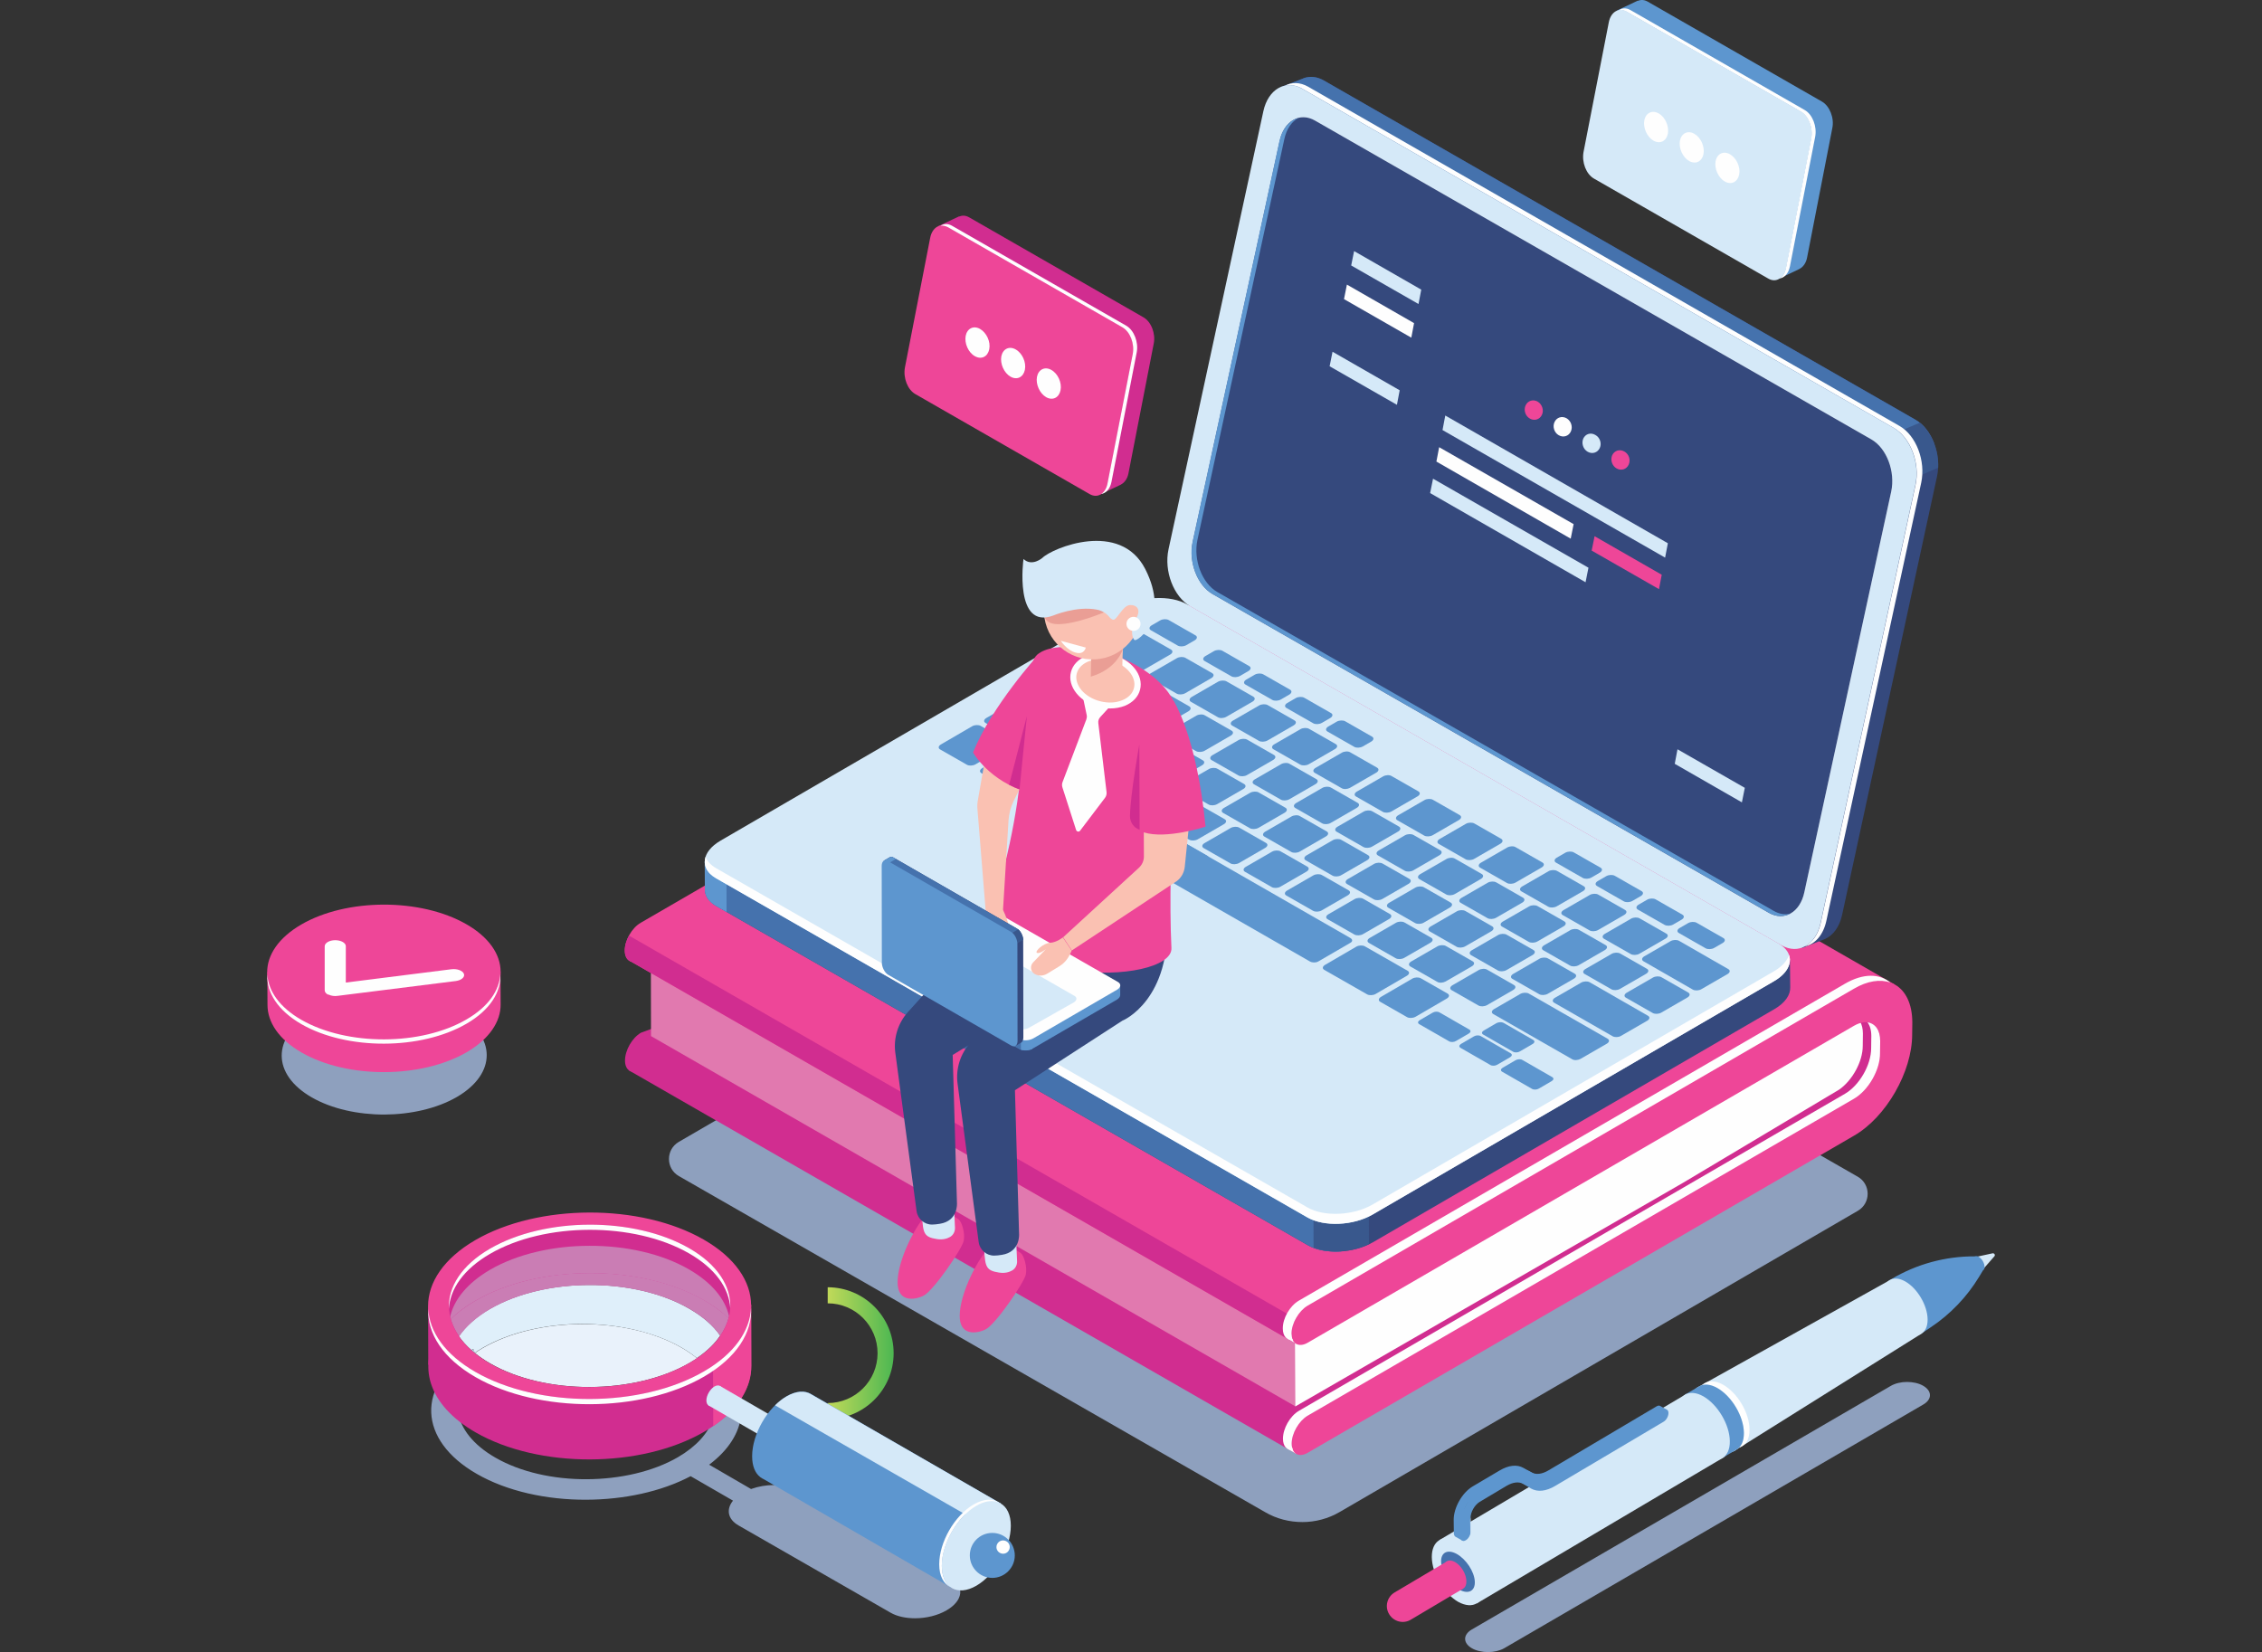 <?xml version="1.0" encoding="UTF-8"?>
<!DOCTYPE svg PUBLIC "-//W3C//DTD SVG 1.1//EN" "http://www.w3.org/Graphics/SVG/1.1/DTD/svg11.dtd">
<!-- Creator: CorelDRAW X8 -->
<svg xmlns="http://www.w3.org/2000/svg" xml:space="preserve" width="100%" height="100%" version="1.1" style="shape-rendering:geometricPrecision; text-rendering:geometricPrecision; image-rendering:optimizeQuality; fill-rule:evenodd; clip-rule:evenodd"
viewBox="0 0 5750000 4200000"
 xmlns:xlink="http://www.w3.org/1999/xlink">
 <rect x="0" y="0" width="5750000" height="4200000" fill="#333333" stroke="none"/>
 <defs>
  <style type="text/css">
   <![CDATA[
    .fil21 {fill:none}
    .fil8 {fill:#35497D}
    .fil10 {fill:#39588D}
    .fil9 {fill:#4572AD}
    .fil12 {fill:#5D96CF}
    .fil18 {fill:#825DA5}
    .fil3 {fill:#8EA0BE}
    .fil14 {fill:#B1C6DE}
    .fil16 {fill:#C3DAED}
    .fil17 {fill:#CA7DB4}
    .fil5 {fill:#D12D90}
    .fil11 {fill:#D5E9F8}
    .fil15 {fill:#DFEFFA}
    .fil6 {fill:#E179AF}
    .fil13 {fill:#E9F2FB}
    .fil20 {fill:#EA9E95}
    .fil4 {fill:#EE4698}
    .fil19 {fill:#FAC1B2}
    .fil7 {fill:#FEFEFE}
    .fil1 {fill:url(#id0)}
    .fil0 {fill:url(#id1)}
    .fil2 {fill:url(#id2)}
   ]]>
  </style>
  <linearGradient id="id0" gradientUnits="userSpaceOnUse" x1="1.54339e+07" y1="-3.16584e+07" x2="1.56141e+07" y2="-3.18517e+07">
   <stop offset="0" style="stop-opacity:1; stop-color:#F177AD"/>
   <stop offset="1" style="stop-opacity:1; stop-color:#EE4389"/>
  </linearGradient>
  <linearGradient id="id1" gradientUnits="userSpaceOnUse" x1="-7.28108e+07" y1="-2.58014e+07" x2="-7.30638e+07" y2="-2.54825e+07">
   <stop offset="0" style="stop-opacity:1; stop-color:#B9E3FB"/>
   <stop offset="1" style="stop-opacity:1; stop-color:#36A2FB"/>
  </linearGradient>
  <linearGradient id="id2" gradientUnits="userSpaceOnUse" x1="2.1009e+06" y1="3.43781e+06" x2="2.26811e+06" y2="3.43781e+06">
   <stop offset="0" style="stop-opacity:1; stop-color:#C3DA59"/>
   <stop offset="1" style="stop-opacity:1; stop-color:#4FB852"/>
  </linearGradient>
 </defs>
 <g id="Layer_x0020_1">
  <g id="_1709584011760">
   <g id="cursos-connectvest.svg">
    <g id="Layer_x0020_1_0">
     <g id="_2425317919568">
      <path class="fil0" d="M3606998 3272542l-369427 208824c-41610,23720 -56387,76607 -33055,118605l64164 113551 338318 0 0 -440980z"/>
      <path class="fil1" d="M3206850 1482567c-7778,0 -15555,-3111 -20999,-8944l-147382 -156326c-7000,-7388 -9722,-18277 -6611,-27998 3111,-9722 10888,-17500 20999,-19832l209212 -49387c10111,-2333 20611,778 27610,8166 7000,7389 9722,18278 6611,27999l-61830 206102c-3111,9721 -10889,17499 -20999,19832 -2333,0 -4667,388 -6611,388zm-118995 -170714l107328 113551 44720 -149716 -152048 36165z"/>
      <path class="fil2" d="M2104011 3272542c92552,0 167603,75053 167603,167603 0,92552 -75052,167604 -167603,167604l0 0 0 -40831 0 0c69997,0 126772,-56776 126772,-126773 0,-69996 -56775,-126772 -126772,-126772l0 0 0 -40831 0 0z"/>
     </g>
     <g id="_2425317921648">
      <path class="fil3" d="M3310678 3869459c-32665,0 -65719,-8167 -94884,-25277l-1490155 -854349c-33442,-19055 -33442,-67275 -389,-86718l1411992 -820519 1585039 908792c33443,19055 33832,67275 389,86718l-1317107 765688c-29166,17110 -62219,25665 -94885,25665z"/>
      <path class="fil4" d="M3166407 1625672c0,-94495 -66886,-132605 -148549,-85163l-1389048 805353c-22555,12832 -40831,44720 -40442,70775 0,26054 18277,36554 40831,23332l1388660 -805742c36942,-21388 66885,-4278 66885,38498l389 155549c26832,-1944 54054,-1944 81275,-1556l-1 -201046z"/>
      <path class="fil5" d="M1629587 2719567l1389437 -510977c81664,-47442 148161,-162937 147772,-257432l-389 -124439c-27221,-389 -54442,-389 -81275,1556l389 170326c0,42776 -29942,94495 -66497,115883l-1389825 510976c-22555,13222 -40442,44720 -40442,70775 -1,25665 18276,36164 40830,23332z"/>
      <polygon class="fil5" points="1599256,2721511 3294346,3695634 4724614,2837006 4837776,2667069 4826110,2727345 4795000,2569852 2135898,2679125 1667309,2650348 "/>
      <polygon class="fil6" points="1654475,2425969 1654864,2634015 3293179,3575472 3336733,3376759 "/>
      <polygon class="fil4" points="4816388,2502966 3124020,1530399 1603145,2420524 1600034,2442302 3295124,3416424 "/>
      <path class="fil7" d="M4278967 3006554l396649 -236822c33443,-23721 59498,-71164 59498,-110828l389 -31110c0,-25277 -10500,-41609 -26832,-46276l-781243 437091 -635804 346096 1167 210768 986176 -568919z"/>
      <path class="fil5" d="M3348788 3384148l-1681479 -966345 -35777 -20610 -32665 -18667c-6611,12056 -10889,25666 -10889,37721 0,12832 4667,21777 11667,26055l0 0 389 0 0 0 1694312 973733 54442 -31887z"/>
      <polygon class="fil7" points="3273347,3683579 3294346,3695634 3298235,3689023 3285012,3678524 "/>
      <polygon class="fil7" points="3272958,3403592 3294735,3416035 3289290,3404369 "/>
      <path class="fil4" d="M3323900 3319596l1388659 -805742c81663,-47442 148160,-8943 148549,85163l-389 31110c0,94496 -66108,209991 -147771,257044l-1388659 806130c-22555,13221 -40832,2722 -40832,-23332 0,-26055 18278,-57553 40443,-70775l1388659 -805741c36942,-21388 66886,-73497 66497,-115884l389 -31110c0,-42776 -29943,-59886 -66886,-38498l-1388659 805742c-22555,12832 -40831,2332 -40831,-23332 0,-26055 18277,-57554 40831,-70775z"/>
      <path class="fil7" d="M3283457 3669968c0,-26055 18278,-57553 40443,-70775l1388659 -805741c36942,-21388 66886,-73497 66497,-115884l389 -31110c0,-27998 -12833,-44720 -32277,-47442 6222,8167 9722,19833 9722,34610l-389 31109c0,42777 -29943,94496 -66497,115884l-1388269 806131c-22555,13221 -40442,44720 -40442,70775 0,19832 10499,30331 25276,28776 -1945,-4667 -3112,-10110 -3112,-16333z"/>
      <path class="fil7" d="M3283069 3390370c0,-26055 18277,-57554 40442,-70775l1388659 -805742c34998,-20610 67664,-24888 92940,-15943 -27221,-22943 -68830,-24110 -115495,3111l-1388269 805741c-22555,13222 -40831,44720 -40442,70775 0,19832 10499,30332 25276,28777 -1945,-4278 -2723,-9722 -3111,-15944z"/>
      <path class="fil8" d="M4868886 1066864l-1503377 -862127c-17499,-10111 -34999,-11667 -50942,-6222l0 0 -2722 1167 -778 389 -54053 20999 48608 23721 -777 2722 -241101 1113727c-12055,55609 12444,120551 55220,145050l1467211 841518 -5055 62219 59108 -23332c19832,-9333 35776,-30332 42387,-60664l241100 -1113728c12446,-55998 -12442,-121329 -54829,-145439z"/>
      <path class="fil9" d="M4868886 1066864l-1503377 -862127c-17499,-10111 -34999,-11667 -50942,-6222l0 0 -2722 1167 -778 389 -54053 20999 48608 23721 -777 2722 -159049 733800 736133 570085 1034398 -424259c-10110,-26443 -26442,-48220 -47441,-60275z"/>
      <path class="fil10" d="M4812888 1237967l113939 -48998c1944,-44331 -16332,-89829 -46665,-114328l-180825 76608 113551 86718z"/>
      <path class="fil11" d="M4529012 2403414l-1503376 -862127c-42387,-24499 -67275,-89440 -55219,-145049l241100 -1113728c12055,-55608 56386,-81274 98773,-56775l1503376 862128c42387,24499 67275,89440 55220,145049l-241100 1113728c-12056,55608 -55998,80884 -98774,56774z"/>
      <path class="fil7" d="M4828443 1082808l-1503376 -862517c-20610,-11666 -41610,-11666 -59109,-2333 14000,-3111 29555,-1167 44720,7778l1503376 862128c42387,24499 67275,89440 55220,145049l-241100 1113728c-6222,28777 -20999,48998 -39666,59108 25277,-5444 46276,-28777 54054,-64553l241100 -1113728c12055,-55609 -12832,-120550 -55219,-144660z"/>
      <path class="fil7" d="M4496347 2320585l-1413936 -810407c-38888,-22166 -61442,-81664 -50554,-132605l220879 -1018843c10889,-51332 51332,-74664 90219,-52110l1413936 810408c38887,22166 61441,81664 50553,132605l-220879 1018843c-10888,51331 -51331,74275 -90218,52109z"/>
      <path class="fil8" d="M4496347 2320585l-1413936 -810407c-38888,-22166 -61442,-81664 -50554,-132605l220879 -1018843c10889,-51332 51332,-74664 90219,-52110l1413936 810408c38887,22166 61441,81664 50553,132605l-220879 1018843c-10888,51331 -51331,74275 -90218,52109z"/>
      <path class="fil12" d="M4508402 2315529l-1413936 -810407c-38887,-22166 -61441,-81663 -50554,-132605l220879 -1018843c5444,-25666 18666,-44331 35388,-53665 -22166,5833 -40831,26832 -47831,58720l-220879 1018843c-10889,50941 11666,110439 50554,132605l1414324 810408c19055,10889 38887,10889 55219,1944 -13610,3500 -28387,1556 -43164,-7000z"/>
      <path class="fil8" d="M4550011 2441136l-205324 -26443 -1326439 -761022c-42388,-24499 -116662,-20999 -165660,7389l-936791 544419 -124050 -15943 389 70386 0 0c-778,16332 8556,31887 28777,43554l1503376 862128c42387,24499 116661,20999 165659,-7389l1020398 -592640c27610,-15943 41220,-36554 40442,-55998l-777 -68441z"/>
      <path class="fil9" d="M3553334 1960879l-94106 -54053 -1034398 3111 -509033 295542 -124050 -15943 389 70386 0 0c-778,16332 8556,31887 28777,43554l1503376 862128c22555,12832 53664,17888 85552,15943l143493 -1220668z"/>
      <path class="fil12" d="M1846578 2196535l-55220 -7000 389 70386 0 0c-778,16332 8556,31887 28777,43554l26443 15166 -389 -122106z"/>
      <path class="fil10" d="M3339066 3172213c40442,15167 97996,11667 140772,-9332l-389 -157104 -140772 389 389 166047z"/>
      <path class="fil11" d="M3323511 3095217l-1503376 -862517c-42387,-24499 -37332,-67275 11666,-95663l1020398 -593029c48998,-28388 123272,-31887 165660,-7389l1503375 862128c42388,24499 37332,67275 -11666,95663l-1020398 593418c-48998,28388 -122883,31499 -165659,7389z"/>
      <path class="fil7" d="M4509569 2469134l-1020399 593028c-48998,28388 -123272,31888 -165659,7389l-1503376 -862517c-14000,-8166 -22555,-17888 -26443,-28777 -6611,20222 1944,40443 26443,54442l1503376 862128c42387,24499 116661,20999 165659,-7389l1020398 -593029c33054,-19055 45887,-44720 38109,-66886 -4666,15167 -17498,29556 -38108,41611z"/>
      <path class="fil12" d="M2457884 1944158l-68053 -38887c-5444,-3111 -4667,-8556 1556,-12444l80107 -46665c6222,-3499 15944,-3888 21388,-777l68053 38887c5444,3111 4667,8555 -1556,12443l-80107 46665c-6611,3500 -15944,3889 -21388,778z"/>
      <path class="fil12" d="M2562879 2004432l-68053 -38887c-5444,-3111 -4667,-8556 1556,-12443l80108 -46665c6221,-3500 15943,-3889 21388,-778l68052 38887c5444,3111 4667,8556 -1555,12443l-80108 46665c-6611,3501 -15944,3889 -21388,778z"/>
      <path class="fil12" d="M2667874 2064708l-68053 -38888c-5443,-3111 -4666,-8555 1556,-12443l80108 -46665c6221,-3500 15943,-4278 21388,-778l68053 38887c5443,3111 4667,8556 -1556,12444l-80108 46665c-6610,3499 -15944,3888 -21388,778z"/>
      <path class="fil12" d="M2812534 2014155l-68053 -38887c-5444,-3111 -4667,-8556 1556,-12444l67275 -38887c6222,-3500 15943,-3889 21388,-778l68053 38887c5443,3111 4667,8556 -1556,12444l-67275 38887c-6222,3500 -15554,3889 -21388,778z"/>
      <path class="fil12" d="M2917918 2074429l-68053 -38887c-5444,-3111 -4667,-8556 1556,-12444l67275 -38887c6222,-3500 15943,-3889 21388,-778l68053 38888c5444,3110 4667,8555 -1556,12443l-67275 38887c-6611,3501 -15943,3889 -21388,778z"/>
      <path class="fil12" d="M3022913 2134704l-68053 -38887c-5443,-3111 -4666,-8555 1556,-12443l67275 -38887c6222,-3500 15944,-3889 21388,-778l68053 38887c5444,3111 4667,8555 -1556,12443l-67275 38887c-6610,3500 -15943,3889 -21388,778z"/>
      <path class="fil12" d="M3127909 2194980l-68053 -38888c-5444,-3110 -4667,-8555 1556,-12443l67275 -38887c6221,-3500 15943,-3889 21388,-778l68052 38887c5444,3111 4667,8556 -1555,12443l-67275 38888c-6611,3500 -15944,3889 -21388,778z"/>
      <path class="fil12" d="M3232904 2255255l-68053 -38887c-5444,-3111 -4667,-8556 1556,-12444l67275 -38887c6221,-3500 15943,-3889 21388,-778l68053 38887c5443,3111 4666,8556 -1556,12444l-67275 38887c-6222,3500 -15943,3889 -21388,778z"/>
      <path class="fil12" d="M3337899 2315529l-68053 -38887c-5444,-3111 -4667,-8556 1556,-12443l67275 -38888c6222,-3500 15943,-3888 21388,-778l68053 38888c5444,3110 4667,8555 -1556,12443l-67275 38887c-6222,3501 -15943,3890 -21388,778z"/>
      <path class="fil12" d="M3442894 2375805l-68053 -38888c-5443,-3111 -4666,-8555 1556,-12443l67275 -38887c6222,-3500 15944,-3889 21388,-778l68053 38887c5444,3111 4667,8555 -1556,12443l-67275 38888c-6221,3499 -15943,3888 -21388,778z"/>
      <path class="fil12" d="M3547890 2436080l-68053 -38887c-5444,-3111 -4667,-8556 1556,-12444l67274 -38887c6222,-3500 15944,-3889 21389,-778l68052 38887c5444,3111 4667,8556 -1555,12444l-67275 38887c-6222,3500 -15944,3889 -21388,778z"/>
      <path class="fil12" d="M3653274 2495966l-68053 -38887c-5444,-3111 -4667,-8556 1556,-12444l67275 -38887c6221,-3500 15943,-3889 21388,-778l68053 38887c5443,3111 4666,8556 -1556,12444l-67275 38887c-6611,3500 -15944,4278 -21388,778z"/>
      <path class="fil12" d="M3758269 2556241l-68053 -38887c-5444,-3111 -4667,-8555 1556,-12443l67275 -38888c6222,-3499 15943,-4277 21388,-778l68053 38888c5444,3111 4667,8555 -1556,12443l-67275 38887c-6611,3500 -15943,3889 -21388,778z"/>
      <path class="fil12" d="M2967305 1984989l-68053 -38887c-5444,-3111 -4667,-8556 1556,-12443l67275 -38888c6222,-3500 15943,-3889 21388,-778l68053 38888c5443,3110 4667,8555 -1556,12443l-67275 38887c-6611,3500 -15943,3889 -21388,778z"/>
      <path class="fil12" d="M2860366 1923936l-68053 -38887c-5444,-3111 -4667,-8556 1556,-12444l67275 -38887c6221,-3500 15943,-4278 21388,-778l68053 38887c5443,3111 4666,8556 -1556,12444l-67275 38887c-6223,3501 -15945,3889 -21388,778z"/>
      <path class="fil12" d="M2753814 1862884l-146604 -83996c-5444,-3111 -4667,-8556 1556,-12444l67275 -38887c6222,-3500 15943,-3889 21388,-778l146604 83996c5444,3111 4667,8556 -1556,12444l-67274 38887c-6611,3500 -15944,3889 -21389,778z"/>
      <path class="fil12" d="M2828089 1787442l-118994 -68053c-5444,-3111 -4667,-8555 1555,-12443l67275 -38887c6222,-3500 15944,-4278 21388,-778l118995 68052c5444,3111 4667,8556 -1556,12444l-67275 38887c-6611,3501 -15944,4278 -21388,778z"/>
      <path class="fil12" d="M3072300 2045264l-68053 -38887c-5444,-3111 -4667,-8555 1556,-12443l67275 -38887c6222,-3500 15943,-3889 21388,-778l68053 38887c5444,3111 4667,8555 -1556,12443l-67275 38888c-6611,3499 -15943,3888 -21388,777z"/>
      <path class="fil12" d="M3177295 2105539l-68053 -38887c-5443,-3111 -4666,-8556 1556,-12444l67275 -38887c6222,-3500 15944,-3889 21388,-778l68053 38887c5444,3111 4667,8556 -1556,12444l-67275 38887c-6610,3501 -15943,3890 -21388,778z"/>
      <path class="fil12" d="M3282291 2165814l-68053 -38887c-5444,-3111 -4667,-8556 1556,-12444l67275 -38887c6221,-3500 15943,-4278 21388,-778l68052 38887c5444,3111 4667,8556 -1555,12444l-67275 38887c-6222,3500 -15944,3889 -21388,778z"/>
      <path class="fil12" d="M3387286 2226089l-68053 -38887c-5444,-3111 -4667,-8556 1556,-12443l67275 -38888c6221,-3499 15943,-3888 21388,-778l68053 38888c5443,3111 4666,8555 -1556,12443l-67275 38887c-6222,3500 -15943,3889 -21388,778z"/>
      <path class="fil12" d="M3492281 2286365l-68053 -38888c-5444,-3111 -4667,-8555 1556,-12443l67275 -38887c6222,-3500 15943,-3889 21388,-778l68053 38887c5444,3111 4667,8556 -1556,12443l-67275 38888c-6222,3499 -15943,3888 -21388,778z"/>
      <path class="fil12" d="M3597276 2346640l-68053 -38887c-5443,-3111 -4666,-8556 1556,-12444l67275 -38887c6222,-3500 15944,-3889 21388,-778l68053 38887c5444,3111 4667,8556 -1556,12444l-67275 38887c-6221,3500 -15554,3889 -21388,778z"/>
      <path class="fil12" d="M3702661 2406914l-68053 -38887c-5444,-3111 -4667,-8556 1556,-12444l67274 -38887c6222,-3500 15944,-3889 21389,-778l68052 38887c5444,3111 4667,8556 -1556,12444l-67274 38887c-6611,3501 -15944,3889 -21388,778z"/>
      <path class="fil12" d="M3807656 2467189l-68053 -38887c-5444,-3111 -4667,-8555 1556,-12443l67275 -38888c6221,-3499 15943,-3888 21388,-777l68053 38887c5443,3111 4666,8555 -1556,12443l-67275 38887c-6611,3500 -15943,3889 -21388,778z"/>
      <path class="fil12" d="M3912651 2527465l-68053 -38888c-5444,-3110 -4667,-8555 1556,-12443l67275 -38887c6222,-3500 15943,-3889 21388,-778l68053 38887c5444,3111 4667,8556 -1556,12443l-67275 38888c-6611,3500 -15943,3889 -21388,778z"/>
      <path class="fil12" d="M4099310 2634404l-148550 -85163c-5443,-3111 -4667,-8556 1556,-12444l67275 -38887c6222,-3500 15943,-3889 21388,-778l148159 85163c5444,3111 4667,8556 -1555,12444l-67275 38887c-5833,3501 -15555,3889 -20998,778z"/>
      <path class="fil12" d="M4303078 2515798l-125216 -71941c-5444,-3110 -4667,-8555 1556,-12443l67275 -38887c6222,-3500 15943,-3889 21388,-778l125216 71941c5444,3110 4667,8555 -1556,12443l-67275 38887c-6222,3500 -15944,3889 -21388,778z"/>
      <path class="fil12" d="M3255848 2032820l-68053 -38887c-5444,-3111 -4667,-8556 1556,-12444l67275 -38887c6221,-3500 15943,-4278 21388,-778l68053 38887c5443,3111 4666,8556 -1556,12444l-67275 38887c-6611,3500 -15944,3889 -21388,778z"/>
      <path class="fil12" d="M3148131 1971379l-68053 -38887c-5444,-3111 -4667,-8556 1556,-12444l67275 -38887c6221,-3500 15943,-3889 21388,-778l68053 38887c5443,3111 4666,8556 -1556,12444l-67275 38887c-6223,3500 -15945,3889 -21388,778z"/>
      <path class="fil12" d="M3040413 1909548l-68053 -38888c-5444,-3110 -4667,-8555 1556,-12443l67274 -38887c6222,-3500 15944,-4278 21389,-778l68052 38887c5444,3111 4667,8556 -1556,12443l-67274 38888c-6222,3500 -15944,3889 -21388,778z"/>
      <path class="fil12" d="M2932695 1847717l-68053 -38887c-5443,-3111 -4666,-8555 1556,-12443l67275 -38888c6222,-3499 15944,-3888 21388,-777l68053 38887c5444,3111 4667,8555 -1556,12443l-67275 38887c-6221,3500 -15943,3889 -21388,778z"/>
      <path class="fil12" d="M3360843 2093095l-68053 -38887c-5444,-3111 -4667,-8556 1556,-12443l67275 -38888c6222,-3499 15943,-3888 21388,-778l68053 38888c5444,3111 4667,8555 -1556,12443l-67275 38887c-6223,3500 -15944,3889 -21388,778z"/>
      <path class="fil12" d="M3465838 2153371l-68053 -38888c-5443,-3111 -4666,-8555 1556,-12443l67275 -38887c6222,-3500 15943,-3889 21388,-778l68053 38887c5444,3111 4667,8556 -1556,12443l-67275 38888c-6222,3499 -15944,3888 -21388,778z"/>
      <path class="fil12" d="M3570833 2213646l-68052 -38887c-5444,-3111 -4667,-8556 1555,-12444l67275 -38887c6222,-3500 15944,-3889 21388,-778l68053 38887c5444,3111 4667,8556 -1556,12444l-67274 38887c-6223,3500 -15945,3889 -21389,778z"/>
      <path class="fil12" d="M3676218 2273920l-68053 -38887c-5444,-3111 -4667,-8556 1556,-12444l67275 -38887c6221,-3500 15943,-4278 21388,-778l68053 38887c5443,3111 4666,8556 -1556,12444l-67275 38887c-6612,3501 -15945,3889 -21388,778z"/>
      <path class="fil12" d="M3781213 2334195l-68053 -38887c-5444,-3111 -4667,-8555 1556,-12443l67275 -38888c6222,-3499 15943,-3888 21388,-777l68053 38887c5444,3111 4667,8555 -1556,12443l-67275 38887c-6612,3500 -15944,3889 -21388,778z"/>
      <path class="fil12" d="M3886208 2394471l-68053 -38888c-5443,-3110 -4667,-8555 1556,-12443l67275 -38887c6222,-3500 15943,-3889 21388,-778l68053 38887c5444,3111 4667,8556 -1556,12443l-67275 38888c-6611,3500 -15944,3889 -21388,778z"/>
      <path class="fil12" d="M3991203 2454746l-68052 -38887c-5444,-3111 -4667,-8556 1555,-12444l67275 -38887c6222,-3500 15944,-3889 21388,-778l68053 38887c5444,3111 4667,8556 -1556,12444l-67275 38887c-6611,3500 -15944,3889 -21388,778z"/>
      <path class="fil12" d="M4096199 2515020l-68053 -38887c-5444,-3111 -4667,-8556 1556,-12443l67275 -38888c6221,-3500 15943,-3889 21388,-778l68053 38888c5443,3110 4666,8555 -1556,12443l-67275 38887c-6223,3501 -15945,3890 -21388,778z"/>
      <path class="fil12" d="M4201194 2575295l-68053 -38887c-5444,-3111 -4667,-8555 1556,-12443l67275 -38887c6222,-3500 15943,-3889 21388,-778l68053 38887c5444,3111 4667,8555 -1556,12443l-67275 38888c-6223,3499 -15944,3888 -21388,777z"/>
      <path class="fil12" d="M3200239 1883494l-68053 -38887c-5443,-3111 -4666,-8556 1556,-12444l67275 -38887c6222,-3500 15944,-3889 21388,-778l68053 38887c5444,3111 4667,8556 -1556,12444l-67275 38887c-6611,3500 -15944,3889 -21388,778z"/>
      <path class="fil12" d="M3095633 1823219l-68053 -38888c-5444,-3111 -4667,-8555 1556,-12443l67275 -38887c6222,-3500 15943,-3889 21388,-778l68053 38887c5444,3111 4667,8555 -1556,12443l-67275 38888c-6223,3499 -15944,4277 -21388,778z"/>
      <path class="fil12" d="M2991026 1763332l-68053 -38887c-5444,-3111 -4667,-8556 1556,-12443l67275 -38888c6221,-3500 15943,-3889 21388,-778l68053 38888c5443,3110 4666,8555 -1556,12443l-67275 38887c-6222,3500 -15944,3889 -21388,778z"/>
      <path class="fil12" d="M2886419 1703446l-68052 -38887c-5444,-3111 -4667,-8556 1555,-12444l67275 -38887c6222,-3500 15944,-4278 21388,-778l68053 38887c5444,3111 4667,8556 -1556,12444l-67274 38887c-6222,3501 -15944,3889 -21389,778z"/>
      <path class="fil12" d="M2993749 1641227l-68053 -38887c-5444,-3111 -4667,-8556 1556,-12444l22166 -12832c6221,-3500 15943,-3889 21388,-778l68053 38887c5443,3111 4666,8556 -1556,12443l-22166 12833c-6612,3500 -15945,3889 -21388,778z"/>
      <path class="fil12" d="M3130242 1719390l-68052 -38887c-5444,-3111 -4667,-8556 1555,-12443l22166 -12833c6222,-3500 15944,-3889 21388,-778l68053 38887c5444,3111 4667,8556 -1556,12444l-22166 12832c-6611,3500 -15944,3889 -21388,778z"/>
      <path class="fil12" d="M3234071 1779277l-68053 -38888c-5444,-3111 -4667,-8555 1556,-12443l22166 -12833c6221,-3499 15943,-3888 21388,-778l68053 38888c5443,3111 4666,8555 -1556,12443l-22166 12833c-6222,3499 -15945,3888 -21388,778z"/>
      <path class="fil12" d="M3338288 1838774l-68053 -38887c-5444,-3111 -4667,-8556 1556,-12444l22166 -12832c6222,-3500 15943,-3889 21388,-778l68053 38887c5444,3111 4667,8556 -1556,12443l-22166 12833c-6222,3500 -15943,3889 -21388,778z"/>
      <path class="fil12" d="M3442505 1898660l-68053 -38887c-5443,-3111 -4666,-8556 1556,-12444l22166 -12832c6222,-3500 15944,-3889 21388,-778l68053 38887c5444,3111 4667,8556 -1556,12444l-22166 12832c-6610,3500 -15943,3889 -21388,778z"/>
      <path class="fil12" d="M4023479 2231922l-68053 -38887c-5444,-3111 -4667,-8556 1556,-12444l22166 -12832c6222,-3500 15943,-3889 21388,-778l68053 38887c5444,3111 4667,8556 -1556,12444l-22166 12832c-6222,3501 -15943,3889 -21388,778z"/>
      <path class="fil12" d="M4127697 2291419l-68053 -38887c-5443,-3111 -4666,-8556 1556,-12443l22166 -12833c6222,-3500 15944,-3889 21388,-778l68053 38888c5444,3110 4667,8555 -1556,12443l-22166 12832c-6611,3501 -15944,3889 -21388,778z"/>
      <path class="fil12" d="M4231526 2351306l-68053 -38888c-5444,-3110 -4667,-8555 1556,-12443l22166 -12832c6221,-3500 15943,-3889 21388,-778l68053 38887c5443,3111 4666,8555 -1556,12443l-22166 12833c-6222,3500 -15556,3888 -21388,778z"/>
      <path class="fil12" d="M4335743 2410803l-68053 -38887c-5444,-3111 -4667,-8556 1556,-12444l22166 -12832c6222,-3500 15943,-3889 21388,-778l68053 38887c5444,3111 4667,8556 -1556,12444l-22166 12832c-6222,3500 -15943,3889 -21388,778z"/>
      <path class="fil12" d="M3305235 1943769l-68053 -38887c-5444,-3111 -4667,-8556 1556,-12444l67274 -38887c6222,-3500 15944,-3889 21389,-778l68052 38887c5444,3111 4667,8556 -1556,12444l-67274 38887c-6612,3500 -15945,3889 -21388,778z"/>
      <path class="fil12" d="M3410230 2003655l-68053 -38887c-5444,-3111 -4667,-8555 1556,-12443l67275 -38888c6221,-3499 15943,-4277 21388,-778l68053 38888c5443,3111 4666,8555 -1556,12443l-67275 38887c-6223,3500 -15944,4278 -21388,778z"/>
      <path class="fil12" d="M3515225 2063930l-68053 -38888c-5444,-3110 -4667,-8555 1556,-12443l67275 -38887c6222,-3500 15943,-4278 21388,-778l68053 38887c5444,3111 4667,8556 -1556,12443l-67275 38888c-6223,3501 -15944,3888 -21388,778z"/>
      <path class="fil12" d="M3620220 2124205l-68053 -38887c-5443,-3111 -4666,-8556 1556,-12444l67275 -38887c6222,-3500 15943,-3889 21388,-778l68053 38887c5444,3111 4667,8556 -1556,12444l-67275 38887c-6222,3500 -15944,3889 -21388,778z"/>
      <path class="fil12" d="M3725604 2184480l-68052 -38887c-5444,-3111 -4667,-8556 1555,-12443l67275 -38888c6222,-3500 15944,-3889 21388,-778l68053 38888c5444,3110 4667,8555 -1556,12443l-67275 38887c-6611,3500 -15944,3889 -21388,778z"/>
      <path class="fil12" d="M3830600 2244755l-68053 -38887c-5444,-3111 -4667,-8555 1556,-12443l67275 -38887c6221,-3500 15943,-4278 21388,-778l68053 38887c5443,3111 4666,8555 -1556,12443l-67275 38887c-6612,3500 -15945,3889 -21388,778z"/>
      <path class="fil12" d="M3935595 2305030l-68053 -38888c-5444,-3110 -4667,-8555 1556,-12443l67275 -38887c6222,-3500 15943,-3889 21388,-778l68053 38887c5444,3111 4667,8556 -1556,12444l-67275 38887c-6612,3501 -15944,3890 -21388,778z"/>
      <path class="fil12" d="M4040590 2365305l-68053 -38887c-5443,-3111 -4667,-8556 1556,-12444l67275 -38887c6222,-3500 15943,-3889 21388,-778l68053 38887c5444,3111 4667,8556 -1556,12444l-67275 38887c-6611,3500 -15944,3889 -21388,778z"/>
      <path class="fil12" d="M4145585 2425580l-68052 -38887c-5444,-3111 -4667,-8556 1555,-12443l67275 -38888c6222,-3499 15944,-3888 21388,-778l68053 38888c5444,3110 4667,8555 -1556,12443l-67275 38887c-6222,3500 -15944,3889 -21388,778z"/>
      <path class="fil12" d="M2705595 1952713l-200269 -114717c-5444,-3111 -4667,-8556 1556,-12444l67275 -38887c6221,-3500 15943,-4278 21388,-778l200269 114717c5443,3111 4666,8556 -1556,12443l-67275 38888c-6222,3500 -15945,3889 -21388,778z"/>
      <path class="fil12" d="M3996258 2692735l-200269 -114717c-5443,-3110 -4667,-8555 1556,-12443l67275 -38887c6222,-3500 15943,-3889 21388,-778l200269 114717c5444,3110 4667,8555 -1556,12443l-67275 38887c-6610,3500 -15943,4278 -21388,778z"/>
      <path class="fil12" d="M3576666 2585795l-68053 -38887c-5443,-3111 -4666,-8556 1556,-12444l80108 -46665c6221,-3499 15943,-3888 21388,-778l68053 38888c5443,3111 4666,8555 -1556,12443l-80108 46665c-6610,3500 -15943,3889 -21388,778z"/>
      <path class="fil12" d="M2813701 2148315l-108884 -62219c-5444,-3111 -4667,-8556 1556,-12444l80107 -46665c6222,-3500 15943,-3889 21388,-778l108884 62220c5444,3110 4667,8555 -1556,12443l-80107 46665c-6611,3500 -15943,3889 -21388,778z"/>
      <path class="fil12" d="M3475171 2527854l-108884 -62220c-5444,-3110 -4667,-8555 1556,-12443l80107 -46665c6222,-3500 15943,-3889 21388,-778l108884 62219c5444,3111 4667,8556 -1556,12444l-80107 46665c-6222,3500 -15943,3889 -21388,778z"/>
      <path class="fil12" d="M2965361 2235033l-108884 -62219c-5444,-3111 -4667,-8556 1556,-12444l80107 -46665c6222,-3499 15943,-3888 21388,-778l108884 62220c5444,3110 4667,8555 -1556,12443l-80107 46665c-6611,3501 -15944,3890 -21388,778z"/>
      <path class="fil12" d="M2959916 2113316l472868 271432c5832,3500 5832,8944 0,12056l-81664 47441c-5832,3500 -15166,3500 -21388,0l-472867 -271431 103051 -59498z"/>
      <path class="fil12" d="M3869875 2694679l75829 43554c4667,2722 3889,7000 -1166,10111l-32666 19055c-5056,3111 -12832,3500 -17499,778l-75830 -43554c-4667,-2722 -3889,-7000 1167,-10111l32666 -19055c5444,-3111 13222,-3500 17499,-778z"/>
      <path class="fil12" d="M3764103 2634015l75829 43554c4667,2722 3889,7000 -1167,10110l-32665 19056c-5056,3110 -12833,3499 -17499,778l-75830 -43555c-4667,-2721 -3889,-6999 1167,-10110l32666 -19055c5054,-3111 12832,-3500 17499,-778z"/>
      <path class="fil12" d="M3659107 2573741l75830 43554c4667,2721 3889,6999 -1167,10110l-32665 19055c-5056,3111 -12833,3500 -17500,778l-75829 -43554c-4667,-2722 -3889,-6999 1167,-10110l32665 -19055c5055,-3112 12833,-3501 17499,-778z"/>
      <path class="fil12" d="M3821655 2600183l75830 43554c4277,2722 3889,7000 -1167,10111l-32666 19055c-5056,3111 -12832,3500 -17499,778l-75830 -43554c-4666,-2722 -3888,-7000 1167,-10111l32666 -19055c5445,-2722 13221,-3111 17499,-778z"/>
      <polygon class="fil11" points="4232692,1417626 3666884,1093308 3673884,1056364 4239692,1381072 "/>
      <polygon class="fil11" points="4030479,1480234 3635386,1253522 3642774,1216968 4037867,1443292 "/>
      <polygon class="fil7" points="3992758,1369406 3651330,1173415 3658330,1136861 4000147,1332463 "/>
      <polygon class="fil4" points="4217137,1497733 4046034,1399738 4053423,1363184 4224137,1461180 "/>
      <polygon class="fil11" points="3605832,772877 3434729,674881 3442117,638328 3612832,736324 "/>
      <polygon class="fil7" points="3587555,858429 3416451,760434 3423840,723490 3594554,821486 "/>
      <polygon class="fil11" points="4427906,2039820 4257191,1941824 4264191,1904882 4435294,2002877 "/>
      <polygon class="fil11" points="3551000,1029143 3379897,931148 3387286,894206 3558000,992201 "/>
      <path class="fil4" d="M3919651 1054420c-5444,12056 -19055,16333 -30721,9722 -11666,-6611 -16332,-21777 -10888,-33443 5443,-12055 19055,-16332 30720,-9721 11278,6610 16333,21776 10889,33442z"/>
      <path class="fil7" d="M3993147 1096807c-5443,12056 -19055,16333 -30720,9722 -11667,-6611 -16333,-21777 -10889,-33443 5444,-12055 19055,-16332 30721,-9721 11277,6610 16333,21387 10888,33442z"/>
      <path class="fil11" d="M4066644 1138805c-5444,12056 -19055,16333 -30721,9722 -11666,-6611 -16332,-21777 -11277,-33442 5444,-12056 19055,-16333 30721,-9333 11666,6221 16722,21387 11277,33053z"/>
      <path class="fil4" d="M4140141 1181193c-5444,12055 -19055,16332 -30721,9721 -11666,-6611 -16332,-21777 -11277,-33442 5443,-12056 19055,-16333 30720,-9722 12056,6610 16722,21387 11278,33443z"/>
      <path class="fil3" d="M3782768 4200000c-14777,0 -29943,-3111 -41220,-9722 -22943,-13221 -22943,-34609 0,-47830l1064730 -619084c11277,-6611 26442,-10111 41220,-10111 14777,0 29942,3111 41220,9722 22943,13221 22943,34609 0,47830l-1065119 619472c-10887,6223 -26054,9723 -40831,9723z"/>
      <path class="fil11" d="M5070321 3188546l0 0c-1167,-1556 -3111,-2722 -5056,-2333l-64553 13999 25666 43165 43554 -49775c1167,-1167 1167,-3112 389,-5056z"/>
      <path class="fil12" d="M5044656 3220433c0,-9332 -6611,-20610 -14778,-25277 -3888,-1943 -6999,-2332 -9721,-1166 -74664,-389 -147771,19443 -211935,57553l-4666 2722 80496 136105 23721 -15944c50165,-33442 92163,-77385 123272,-128716l10111 -16721c2333,-1167 3889,-3889 3500,-8556z"/>
      <path class="fil11" d="M4899995 3354205c-389,-35776 -26055,-78940 -56775,-96439 -31110,-17500 -55998,-2722 -55609,33054 389,35777 26055,78553 57165,96440 30720,17498 55608,2721 55219,-33055z"/>
      <polygon class="fil11" points="4409239,3688245 4884052,3390759 4803556,3254654 4313966,3527641 "/>
      <path class="fil11" d="M4428295 3645469c-389,-41998 -30721,-92940 -67275,-113551 -36555,-20610 -66108,-3111 -65719,38887 389,41999 30720,92940 67275,113939 36553,20222 66108,2723 65719,-39275z"/>
      <path class="fil11" d="M4401074 3661413c-389,-41998 -30721,-92939 -67275,-113551 -36554,-20610 -66108,-3110 -65719,38888 389,41998 30720,92940 67275,113551 36942,20610 66107,3110 65719,-38888z"/>
      <polygon class="fil11" points="3753991,4076339 4382408,3704578 4287134,3543586 3658718,3915346 "/>
      <path class="fil11" d="M3772657 4033175c-389,-41999 -30720,-92940 -67275,-113551 -36554,-20610 -66108,-3111 -65719,38887 389,41998 30721,92940 67275,113939 36943,20222 66497,2723 65719,-39275z"/>
      <path class="fil9" d="M3748936 4019952c-1556,-24888 -21777,-55608 -45498,-69219 -23720,-13221 -41609,-3889 -40054,20999 1556,24888 21777,55609 45498,69219 23722,13223 41609,3889 40054,-20999z"/>
      <path class="fil7" d="M4432960 3642747c-389,-41998 -30720,-92940 -67275,-113551 -14777,-8166 -28387,-10499 -39276,-7388 11667,-12444 31499,-14000 53665,-1556 36554,20610 66886,71553 67275,113551 389,25276 -10111,41609 -26443,46276 7778,-8166 12054,-20999 12054,-37332z"/>
      <path class="fil12" d="M4432960 3642747c-389,-41998 -30720,-92940 -67275,-113939 -18277,-10499 -34998,-11277 -46664,-4277l-35777 20999 17110 28776c3111,38499 29166,82053 61054,103052l17110 28776 35776 -20999c11667,-6611 19055,-21389 18666,-42388z"/>
      <path class="fil11" d="M4397185 3663746c-389,-41998 -30721,-92940 -67275,-113939 -36554,-20610 -66108,-3110 -65719,38888 389,41998 30721,92939 67275,113551 36942,20998 66496,3498 65719,-38500z"/>
      <path class="fil4" d="M3719382 4038618l-41220 -69219 -132994 78941c-19055,11277 -25666,36165 -14000,55219 11278,19055 36166,25666 55220,14000l132994 -78941z"/>
      <path class="fil4" d="M3727548 4019952c0,-18277 -13221,-40054 -29165,-48998 -15944,-8943 -28388,-1556 -28388,16722 0,18277 13221,40054 29166,48997 15944,8945 28776,1556 28387,-16721z"/>
      <path class="fil12" d="M3875320 3774186l-19832 -11277c-11667,-6611 -26832,-4667 -42776,4667l-68441 40442c-12833,7777 -23332,26055 -23332,41220l389 34220c0,5833 -2722,12444 -7000,17111l2722 15943 -17110 -9722 0 0c-2333,-1167 -3889,-4278 -4278,-8166l-389 -34221c-389,-31109 21388,-69608 48220,-85552l68441 -40442c22943,-13611 44331,-15943 60664,-6611l20221 11278c11666,6610 26832,4666 42776,-4667l275709 -163326c3500,-1944 6611,-2333 8944,-778l0 0 17110 9722 -14388 5833c-1944,6221 -6222,12055 -11278,15166l-275709 163326c-22943,12834 -44331,15167 -60663,5834z"/>
      <path class="fil12" d="M3872598 3772630c-11667,-6610 -26832,-4666 -42776,4667l-68442 40831c-12833,7778 -23332,26055 -23332,41220l389 34221c0,8166 -5444,18277 -12444,22166 -6999,4278 -12832,778 -12832,-7389l-389 -34220c-389,-31110 21388,-69608 48220,-85552l68441 -40443c22943,-13610 44331,-15943 60664,-6610l19832 11277c11667,6611 26832,4667 42776,-4667l275710 -163325c6999,-4278 12832,-778 12832,7388 0,8167 -5444,18278 -12443,22166l-275710 163326c-22943,13610 -44331,15943 -61053,6611l-19443 -11667z"/>
      <path class="fil7" d="M3737270 3864793l389 34221 0 778c778,-2333 778,-4278 778,-6222l-389 -34221 389 -3110c-778,2720 -1167,5832 -1167,8554z"/>
      <path class="fil3" d="M2326056 4114060c-23332,0 -45498,-4667 -61830,-13999l-386927 -222046c-27610,-15944 -31887,-40832 -13999,-62998l-107718 -62219c-75053,39665 -169937,59498 -265210,59887 -100718,388 -201435,-21389 -278432,-65720 -149715,-85940 -154382,-224378 -13610,-314207 2722,2333 5444,4666 8167,6999 3499,8556 7777,17111 13221,25277 -87496,73886 -74275,175381 39665,240711 64164,36943 148160,55220 232157,54831 83996,-389 167992,-19055 231767,-55998 94107,-54830 118606,-134550 73886,-201823 12832,-10889 23332,-22555 31887,-34610 82053,78941 73108,180825 -26442,255489l106551 61830c18277,-6611 38498,-10111 58330,-10111 23332,0 45109,4667 61830,14000l386927 222046c36554,20999 32276,57941 -10111,82440 -22556,13221 -52110,20221 -80109,20221z"/>
      <path class="fil5" d="M1862133 3409814l-54831 -71164 -166048 -76608 -142716 -12055 -167214 20999 -115884 60275 -73885 47442 -13611 -76996 24888 -88663c0,0 63386,-41998 67275,-45887 3889,-3889 148160,-55998 148160,-55998l144272 -10110 115883 14388 118217 34609 78164 54442 58719 73886 7000 92552 -28389 38888z"/>
      <polygon class="fil5" points="1088279,3320762 1088668,3470866 1128722,3405536 "/>
      <path class="fil5" d="M1751694 3326596c-139994,-80108 -366317,-79719 -505921,1555 -43942,25666 -73886,55998 -90218,88274 -12444,-10888 -28388,-19443 -34999,-34220 19833,-27221 48998,-52887 87497,-75053 160214,-92939 419980,-93717 580584,-1556 34999,20222 62608,43166 82440,67664 -6610,15167 -16332,29555 -29165,41998 -15944,-33054 -46276,-63387 -90218,-88662z"/>
      <path class="fil13" d="M1499316 3526086c-91385,389 -183158,-19443 -253155,-59886 -14778,-8555 -27999,-17499 -39276,-26832 0,0 0,0 0,0 0,0 0,0 389,389 6221,-4277 12443,-8555 19443,-12443 69608,-40442 160992,-61053 252766,-61053 91385,-389 183159,19443 253156,59886 14777,8556 27610,17499 39276,26832 25666,-17499 45498,-36943 59497,-57165l0 0c-17499,25277 -43554,48998 -78940,69219 -69998,40442 -161383,60664 -253156,61053zm-300597 -93329c-12832,-11278 -23332,-22943 -31888,-35388 0,0 0,0 0,0 8555,12445 19444,24110 31888,35388l0 0z"/>
      <path class="fil14" d="M1206885 3439756c-2722,-2333 -5444,-4666 -8167,-6999l1 0c2722,2334 5444,4666 8166,6999 0,0 0,0 0,0z"/>
      <path class="fil15" d="M1771526 3452590c-11666,-9333 -24499,-18277 -39276,-26832 -69997,-40054 -161382,-59886 -253156,-59886 -91385,389 -183158,20610 -252766,61053 -7000,3889 -13222,8167 -19443,12443 0,0 0,0 -389,-389 -1167,-3110 -2333,-6610 -3500,-9721 -1556,778 -3111,1944 -4667,3111 -12832,-11278 -23332,-22943 -31888,-35388 17500,-25277 43554,-48997 78941,-69219 69608,-40442 161382,-61053 252766,-61053 91385,-389 183159,19443 253156,59887 35387,20221 61830,43554 79329,68829 -13609,20610 -33441,39666 -59107,57165z"/>
      <path class="fil16" d="M1206885 3439756c-2722,-2333 -5444,-4666 -8167,-6999 1556,-1167 3111,-1944 4667,-3111 1167,3500 2334,6611 3500,10110z"/>
      <path class="fil17" d="M1145832 3353427c-389,-1944 -1167,-3889 -1556,-5832 9722,-43554 43554,-85553 101107,-119384 69608,-40442 161382,-61053 252766,-61053 91385,-389 183159,19443 253156,59886 57941,33442 91774,75053 101884,118606 -389,1944 -778,3888 -1556,5832 -17110,-16721 -38109,-32276 -62997,-46276 -80496,-45886 -185491,-68829 -290487,-68440 -104995,389 -209990,23720 -290097,70385 -24499,14000 -45109,29555 -62220,46276z"/>
      <path class="fil17" d="M1167220 3397369c-10110,-14388 -17110,-29165 -21388,-43942 17111,-16721 37721,-32276 62608,-46665 80108,-46664 185103,-69996 290098,-70385 104996,-389 210380,22555 290487,68440 24888,14389 45887,29943 62997,46276 -4277,15167 -11277,29943 -20999,44331l0 0c-17499,-25276 -43942,-48608 -79329,-68829 -69997,-40055 -161382,-59887 -253156,-59887 -91385,389 -183158,20610 -252766,61053 -34999,21000 -61441,44720 -78552,69608 0,0 0,0 0,0z"/>
      <path class="fil5" d="M1120944 3381815c2722,6222 7389,11277 12444,16332l0 -1556 36942 22166 45498 41998 62997 27610 87107 31110 77386 17888 106551 4278 68830 -7389 136494 -36165 88663 -78941c-778,-1556 -1167,-3111 -1944,-4666 12832,-12056 22943,-26832 29165,-41999 2333,3111 4667,5833 7000,8944l31110 -64941 389 155549 0 0c389,60664 -39665,121716 -119773,167992 -160215,92940 -419981,93718 -580585,1556 -121717,-69609 -151271,-173048 -88274,-259766z"/>
      <path class="fil4" d="M1812357 3447534l31888 -28388c-778,-1556 -1167,-3111 -1944,-4666 12832,-12056 22943,-26832 29165,-41999 2333,3111 4667,5833 7000,8944l31110 -64941 389 155549 0 0c389,54441 -31888,109273 -96829,153604l-779 -178103z"/>
      <path class="fil4" d="M1245383 3174546c139604,-80885 365927,-81663 505921,-1556 139994,80108 140383,210769 778,292043 -139605,80886 -365928,81664 -505921,1556 -139605,-80496 -139994,-211157 -778,-292043zm-36554 313430c160604,92163 420759,91385 580585,-1556 160215,-92940 159826,-243045 -778,-335207 -160604,-92162 -420759,-91384 -580584,1556 -160215,93330 -159826,243434 777,335207z"/>
      <polygon class="fil11" points="2058513,3655581 1830634,3523753 1800692,3572750 2029736,3705355 "/>
      <path class="fil18" d="M2023904 3692134c0,12832 9332,18277 20610,11666 11277,-6610 20221,-22555 20221,-35387 0,-12832 -9333,-18277 -20610,-11666 -11278,6610 -20610,22555 -20221,35387z"/>
      <path class="fil18" d="M2023904 3692134c0,12832 9332,18277 20610,11666 11277,-6610 20221,-22555 20221,-35387 0,-12832 -9333,-18277 -20610,-11666 -11278,6610 -20610,22555 -20221,35387z"/>
      <path class="fil11" d="M1795636 3560307c0,12832 9332,18277 20610,11666 11277,-6610 20221,-22555 20221,-35387 0,-12832 -9333,-18277 -20610,-11666 -10889,6610 -20221,22554 -20221,35387z"/>
      <path class="fil12" d="M1911909 3702245c0,-55998 38887,-124051 87496,-152438 24888,-14388 47054,-15555 62997,-5443l0 0 481811 278042 -125216 214268 -476757 -275709c-3111,-1556 -6221,-3111 -9332,-5444l-389 -389 0 0c-12833,-9722 -20610,-28000 -20610,-52887z"/>
      <path class="fil11" d="M2509604 3881903l-539365 -309153c8944,-8943 18666,-16721 28777,-22555 24888,-14388 47054,-15555 62997,-5443l0 0 482200 277654 -34609 59497z"/>
      <path class="fil11" d="M2394109 3980677c0,55997 39665,78552 87885,50554 48220,-27999 87496,-96440 87496,-152437 0,-55998 -39665,-78553 -87885,-50554 -48609,28387 -87885,96439 -87496,152437z"/>
      <path class="fil12" d="M2465273 3954233c0,31499 25665,57165 57164,57165 31499,0 57164,-25666 57164,-57165 0,-31498 -25665,-57164 -57164,-57164 -31889,1 -57164,25666 -57164,57164z"/>
      <path class="fil7" d="M2532935 3933234c0,9333 7778,16721 17111,16721 9332,0 16721,-7777 16721,-17110 0,-9332 -7778,-16721 -17110,-16721 -9333,0 -16722,7777 -16722,17110z"/>
      <path class="fil7" d="M2474994 3824739c26055,-15166 48998,-15555 65330,-4278 -15555,-7389 -36165,-5444 -58719,7778 -48220,27999 -87496,96439 -87496,152437 0,26055 8555,44720 22555,54441 -17888,-8166 -29166,-28387 -29166,-58330 0,-55996 38887,-124049 87496,-152048z"/>
      <path class="fil7" d="M1245383 3174546c139604,-80885 365927,-81663 505921,-1556 72719,41610 107717,97218 104995,152438 -3111,-50554 -37720,-100718 -104995,-139216 -139994,-80108 -366317,-79719 -505921,1556 -66886,38887 -101496,89052 -104217,139604 -2722,-55219 31887,-110828 104217,-152826z"/>
      <path class="fil7" d="M1208829 3487976c160604,92163 420759,91385 580585,-1556 77386,-44719 117050,-103050 119773,-161380 3111,62997 -36555,126383 -119384,174603 -160215,92939 -419981,93717 -580585,1556 -83218,-47831 -123272,-110828 -120550,-173826 2722,58331 42776,116272 120161,160603z"/>
      <path class="fil4" d="M2574157 3172213c0,0 -43165,-21777 -69608,10889 -26443,32277 -64164,108884 -64941,160604 -1167,51719 40831,48220 66108,35776 24888,-12443 97606,-118606 101884,-139216 4278,-20610 -5444,-48997 -12443,-54441 -7001,-5057 -21000,-13612 -21000,-13612z"/>
      <path class="fil11" d="M2583489 3161714l1944 44720c389,9333 -4278,18666 -12443,23332 -7389,4278 -18277,7778 -33443,5444 -32665,-5056 -35387,-14389 -37720,-59109 -2334,-44720 81662,-14387 81662,-14387z"/>
      <path class="fil4" d="M2416275 3086661c0,0 -43165,-21777 -69608,10889 -26443,32276 -64164,108884 -64941,160604 -1167,51719 40831,48219 66108,35776 24888,-12443 97606,-118606 101884,-139216 4278,-20610 -5443,-48998 -12443,-54441 -7390,-5056 -21000,-13612 -21000,-13612z"/>
      <path class="fil11" d="M2425607 3076551l1944 44720c389,9332 -4278,18666 -12443,23332 -7389,4278 -18277,7777 -33443,5443 -32665,-5055 -35387,-14388 -37720,-59108 -2334,-45108 81662,-14387 81662,-14387z"/>
      <path class="fil8" d="M2807868 2254866c-13221,-207658 -224768,31110 -224768,31110l-144660 142715 -130272 143883c-25277,27998 -37332,66108 -32277,103828l54054 402482c2722,19832 19832,34609 39665,34220 5833,0 12055,-778 19443,-1944 47054,-7388 43554,-52497 43554,-52497l-10888 -376816 274154 -166437c389,777 125605,-52887 111995,-260544z"/>
      <path class="fil8" d="M2966139 2333417c-13222,-207657 -224768,31110 -224768,31110l-144660 142716 -130272 143882c-25277,27999 -37332,66108 -32277,103828l53665 402872c2721,19832 19832,34610 39665,34221 5832,0 12055,-778 19443,-1944 47054,-7389 43554,-52498 43554,-52498l-10500 -365927 273766 -177325c389,777 125605,-53277 112384,-260935z"/>
      <path class="fil4" d="M2838589 1667282c160992,66108 158270,161381 158270,161381 0,0 -30331,348817 -19055,581363 4667,97218 -516809,106162 -439813,-153604 90996,-306430 55609,-554142 98385,-591862 42776,-37333 160604,-14389 202213,2722z"/>
      <path class="fil19" d="M2890697 1751278c-8166,32665 -50941,50165 -95273,38887 -44331,-11277 -73497,-47054 -65330,-79718 8166,-32666 50941,-50165 95273,-38888 44331,11277 73497,47053 65330,79719z"/>
      <path class="fil7" d="M2826533 1790553l-29554 32277c-3889,4277 -5833,9721 -5056,15555l20999 175770c389,5056 -778,9721 -3889,13999l-63386 83607c-2722,3889 -8556,2722 -10111,-1555l-34998 -108885c-1167,-4277 -1167,-8555 389,-12832l60664 -159826c1167,-3500 1556,-7388 778,-10888l-8943 -42387 73107 15165z"/>
      <path class="fil7" d="M2797757 1675836c-29942,0 -54830,14000 -60664,36555 -3500,13221 778,27998 11278,41220 11277,13610 28387,24110 48220,29165 19832,5056 40054,4278 56386,-2722 15555,-6221 26055,-17110 29555,-30720 7388,-28388 -19443,-59886 -59887,-70386 -7777,-1945 -16722,-3112 -24888,-3112zm24888 125217c-9721,0 -19443,-1167 -29554,-3889 -22943,-5833 -43165,-17888 -56387,-34221 -13999,-17110 -19055,-36554 -14388,-54441 9332,-36555 56386,-56776 104995,-44331 48609,12443 80108,52108 70775,89052 -4667,18277 -18277,32665 -38887,41220 -11278,4277 -23721,6610 -36554,6610z"/>
      <path class="fil19" d="M2774036 1659893c0,0 1556,6611 -1167,57553 -778,15944 55219,30721 69607,16333 14389,-14389 8556,-29555 12056,-83997 3500,-54831 -80496,10111 -80496,10111z"/>
      <path class="fil20" d="M2854532 1649782c0,0 -13610,50554 -81663,70386l778 -45887 80885 -24499z"/>
      <path class="fil19" d="M2897308 1521065c17499,66108 -22166,133772 -88274,151271 -66108,17500 -133772,-22166 -151271,-88274 -17499,-66108 22166,-133772 88274,-151271 66497,-17498 134161,22166 151271,88274z"/>
      <path class="fil20" d="M2805923 1556842c0,0 -68053,29554 -115495,29942 -47054,389 -36942,-39276 -36942,-39276l139994 -20610 12443 29944z"/>
      <path class="fil11" d="M2676818 1565008c0,0 59497,-25277 111606,-15166 12443,2333 23721,8943 31498,18666 2722,3111 5833,6222 9722,7000 9333,1944 24110,-36166 42387,-37332 17888,-778 29943,11667 15166,35388 -14777,23721 -9721,50165 -2721,53664 6610,3889 90606,-54830 26831,-180435 -63775,-125217 -236433,-53665 -261710,-28388 0,0 -26443,22943 -47831,2722 -389,-1 -24110,180435 75052,143881z"/>
      <path class="fil19" d="M2907419 2083374l389 94106c0,10889 -4667,21000 -12444,28388l-192880 176936 22166 33443 265988 -175770c12055,-8556 19443,-22166 20999,-36555l17888 -174992 -122106 54444z"/>
      <path class="fil4" d="M2982860 1781220c0,0 59108,88274 81663,320430 0,0 -100328,32665 -157103,14388 -57165,-17887 75440,-334818 75440,-334818z"/>
      <path class="fil5" d="M2896142 1893215c0,0 -22555,123273 -23721,180825 -389,15943 9333,30332 24499,35388l-778 -216213z"/>
      <path class="fil12" d="M2847532 2504910l-42776 -5444 -276487 -158660c-8944,-5056 -24499,-4278 -34610,1556l-195213 113551 -26055 -3500 0 25666 1 -1c0,3500 1944,6611 5833,8943l313430 179659c8943,5056 24499,4278 34609,-1556l212713 -123661c5832,-3500 8555,-7778 8555,-11666l0 -24887z"/>
      <path class="fil9" d="M2639876 2404970l-19832 -11277 -215824 778 -106162 61830 -26055 -3500 0 25666 0 0c0,3500 1944,6611 5833,8943l313430 179659c4667,2722 11277,3889 17888,3111l30722 -265210z"/>
      <path class="fil12" d="M2284058 2453968l-11667 -1556 0 25666 1 0c0,3500 1944,6611 5833,8943l5444 3111 389 -36164z"/>
      <path class="fil12" d="M2595156 2668625c8555,3111 20221,2333 29165,-1944l0 -43942 -29165 0 0 45886z"/>
      <path class="fil7" d="M2592044 2641404l-313430 -179658c-8944,-5056 -7778,-14000 2333,-19832l212712 -123662c10111,-5833 25666,-6611 34610,-1556l313430 179659c8943,5056 7777,13999 -2333,19832l-212713 123662c-10498,5832 -26054,6610 -34609,1555z"/>
      <path class="fil11" d="M2586600 2614183l-260544 -149327c-7389,-4277 -6611,-11666 1944,-16721l113939 -64553c8555,-5056 21388,-5444 28776,-1167l260545 149326c7388,4278 6610,11667 -1944,16722l-113939 64553c-8556,4667 -21388,5445 -28777,1167z"/>
      <path class="fil19" d="M2505715 2312029l-3111 21777c-2722,18278 -2333,37332 1556,55220l3889 19055c2333,10889 10888,19055 21388,20999 8555,1556 16332,-4278 17110,-12832l5056 -46276c0,0 12055,15555 17499,15555 5833,0 -6611,-46276 -19443,-72330 -12835,-26054 -43944,-1168 -43944,-1168z"/>
      <path class="fil19" d="M2610710 1968657l-33443 66497c-7777,15555 -12443,33054 -13610,50554l-13999 227489 -44331 -778 -20610 -255099c-778,-7778 -389,-15943 1167,-23721l22555 -129494 102271 64552z"/>
      <path class="fil8" d="M2581544 2658903l-26443 -34221 -276487 -159048c-8944,-5055 -15943,-18666 -15943,-30720l-389 -225934 -15944 -20610 14778 -8556 0 0c2722,-1944 6611,-1944 10888,778l313042 180048c8944,5056 15943,18666 15943,30721l389 246156c0,6610 -2332,11277 -5832,13221l-14002 8165z"/>
      <path class="fil9" d="M2390220 2529798l-19443 -11278 -108106 -186658 -389 -122884 -15944 -20610 14778 -8556 0 0c2722,-1944 6611,-1944 10888,778l313042 180048c4667,2722 8944,7778 11667,13611l-206493 155549z"/>
      <path class="fil12" d="M2253337 2197702l-7000 -9333 14778 -8556 0 0c2722,-1944 6611,-1944 10888,778l5444 3111 -24110 14000z"/>
      <path class="fil10" d="M2588156 2362583c7000,5833 12443,16332 13221,26443l-30331 17888 -14778 -25277 31888 -19054z"/>
      <path class="fil12" d="M2570268 2369194l-313042 -180048c-8944,-5056 -15943,389 -15943,12055l389 246156c0,11667 7388,25666 15943,30721l313042 180048c8943,5056 15943,-389 15943,-12056l-389 -246156c0,-11665 -7000,-25664 -15943,-30720z"/>
      <path class="fil19" d="M2724261 2416637l-5056 10499c-5833,12056 -14777,22166 -26055,29166l-31109 19055c-9722,5833 -21777,6611 -31888,778l-1167 -778c-9721,-6222 -10888,-20221 -2722,-28777l32277 -33442c0,0 -18277,13999 -23332,8555 -3889,-4277 17499,-24109 34220,-24887 16333,-778 32277,-13611 32277,-13611l22555 33442z"/>
      <path class="fil4" d="M2639876 1664171c0,0 -118606,129883 -166437,248877 0,0 40831,73108 140383,101496 99939,28387 26054,-350373 26054,-350373z"/>
      <path class="fil5" d="M2591656 2006766l18666 -186269 -45110 174603c8167,4278 17110,8166 26444,11666z"/>
      <path class="fil7" d="M2728538 1637727l-31888 -8556c0,0 15166,24110 37720,29943 22166,6222 25666,-12832 25666,-12832l-31498 -8555z"/>
      <path class="fil7" d="M2899253 1586007c0,9722 -7778,17888 -17888,17888 -9722,0 -17888,-7777 -17888,-17888 0,-9721 7777,-17888 17888,-17888 10110,0 17888,8167 17888,17888z"/>
      <path class="fil3" d="M977062 2833506c-66886,0 -133383,-14389 -184325,-43554 -101884,-58331 -102273,-153604 -778,-212713 50942,-29554 117439,-44331 184325,-44720 66886,-389 133383,14389 184325,43554 101884,58331 102273,153605 778,212713 -50942,29555 -117828,44332 -184325,44720z"/>
      <path class="fil4" d="M1272604 2553518l-389 -83218 -15556 0c-13999,-24110 -37720,-47054 -71163,-66497 -115884,-66497 -303709,-66108 -419592,1167 -33443,19443 -56776,42387 -70775,66886l-15556 0 389 82829 2 0c0,43942 28777,87885 87107,121328 115884,66497 303709,66108 419592,-1167 57554,-33831 86330,-77773 85941,-121328z"/>
      <path class="fil4" d="M1185886 2591629c-115495,67275 -303320,67664 -419592,1167 -115884,-66497 -116273,-174992 -778,-242267 115494,-67275 303319,-67664 419592,-1167 116272,66497 116661,174992 778,242267z"/>
      <path class="fil7" d="M1185886 2591629c-115495,67275 -303320,67664 -419592,1167 -55609,-31888 -84386,-73497 -86719,-115495 -2332,45498 26443,91774 86719,126383 115883,66497 303708,66108 419592,-1167 60275,-34998 88663,-81274 85940,-126772 -1944,41998 -30332,83607 -85940,115884z"/>
      <path class="fil7" d="M833179 2528243c-5055,-2722 -7777,-6611 -7777,-10889l0 -111606c0,-8555 12055,-15555 26832,-15555 14777,0 26831,7000 26831,15166l0 92552 268321 -33831c14389,-1944 28777,3499 31888,11666 3111,8167 -6222,16332 -20610,18277l-300598 37720c-7777,1167 -15943,0 -22555,-3110l-2332 -390z"/>
      <path class="fil5" d="M2906642 806710l-443313 -254322c-8944,-5056 -17500,-5056 -25277,-1944l0 -389 -52887 24888c0,0 19832,7000 31499,10889l-62997 322374c-5056,26055 6610,56775 26442,68053l423870 243045 -7388 37720 53275 -25277 -389 0c8944,-4667 16332,-14388 19055,-28387l64164 -329375c5444,-25666 -6222,-55999 -26054,-67275z"/>
      <path class="fil4" d="M2770148 1256244l-443313 -254321c-19832,-11278 -31499,-41609 -26443,-68053l64164 -329374c5056,-26055 25277,-38499 45109,-27221l443313 254321c19832,11278 31499,41610 26443,68053l-64164 329374c-5445,26443 -25277,38499 -45109,27221z"/>
      <path class="fil7" d="M2863088 828097l-443313 -254322c-10500,-5833 -20610,-5444 -29166,389 5833,-1167 12443,0 19055,3500l443313 254321c19832,11278 31499,41609 26443,68053l-64163 328985c-2333,12444 -8167,21777 -15944,26832 12444,-1944 22555,-13221 26055,-30720l64164 -329375c5054,-26053 -7001,-56386 -26444,-67663z"/>
      <path class="fil7" d="M2514659 887983c-3888,19055 -20221,26832 -36554,17499 -16721,-9333 -26832,-32665 -23332,-51720 3889,-19055 20221,-26831 36554,-17499 16721,9722 27220,32666 23332,51720z"/>
      <path class="fil7" d="M2605266 940091c-3889,19056 -20221,26832 -36554,17500 -16332,-9333 -26832,-32666 -23332,-51720 3889,-19055 20221,-26832 36554,-17499 16722,9333 27221,32665 23332,51719z"/>
      <path class="fil7" d="M2695873 992201c-3889,19055 -20221,26832 -36554,17499 -16332,-9332 -26832,-32665 -23332,-51719 3889,-19055 20221,-26832 36554,-17500 16721,9333 27221,32665 23332,51720z"/>
      <path class="fil12" d="M4631674 258400l-443312 -254321c-8944,-5056 -17500,-5056 -25277,-1944l0 -389 -52887 24888c0,0 19832,6999 31499,10888l-62998 322375c-5055,26443 6611,56775 26443,68053l423870 243045 -7389 37720 53276 -25277 -389 0c8944,-4667 16332,-14388 19055,-28388l64164 -329374c5444,-25278 -6611,-55998 -26055,-67276z"/>
      <path class="fil11" d="M4495181 708325l-443313 -254322c-19832,-11277 -31499,-41609 -26443,-68052l64164 -329375c5056,-26054 25277,-38498 45109,-27220l443313 254321c19832,11278 31498,41609 26443,68053l-64164 329374c-5445,26054 -25666,38497 -45109,27221z"/>
      <path class="fil7" d="M4587731 279788l-443313 -254321c-10499,-5833 -20610,-5444 -29165,389 5833,-1167 12443,0 19055,3500l443313 254321c19832,11278 31498,41609 26443,68053l-64164 329374c-2333,12444 -8167,21777 -15944,26832 12444,-1944 22555,-13221 26055,-30721l64164 -329374c5055,-26055 -6610,-56775 -26444,-68053z"/>
      <path class="fil7" d="M4239692 340064c-3889,19055 -20221,26831 -36554,17499 -16332,-9333 -26832,-32666 -23332,-51720 3889,-19055 20221,-26832 36554,-17499 16721,9333 26832,32664 23332,51720z"/>
      <path class="fil7" d="M4330299 391783c-3889,19055 -20221,26832 -36554,17499 -16333,-9332 -26832,-32665 -23332,-51719 3889,-19055 20221,-26832 36554,-17499 16721,9721 26832,32665 23332,51719z"/>
      <path class="fil7" d="M4420906 443892c-3889,19055 -20221,26832 -36554,17499 -16333,-9332 -26832,-32665 -23332,-51720 3889,-19055 20221,-26831 36554,-17499 16721,9722 27221,32666 23332,51720z"/>
     </g>
    </g>
   </g>
   <rect class="fil21" width="5749999" height="4200000"/>
  </g>
 </g>
</svg>
